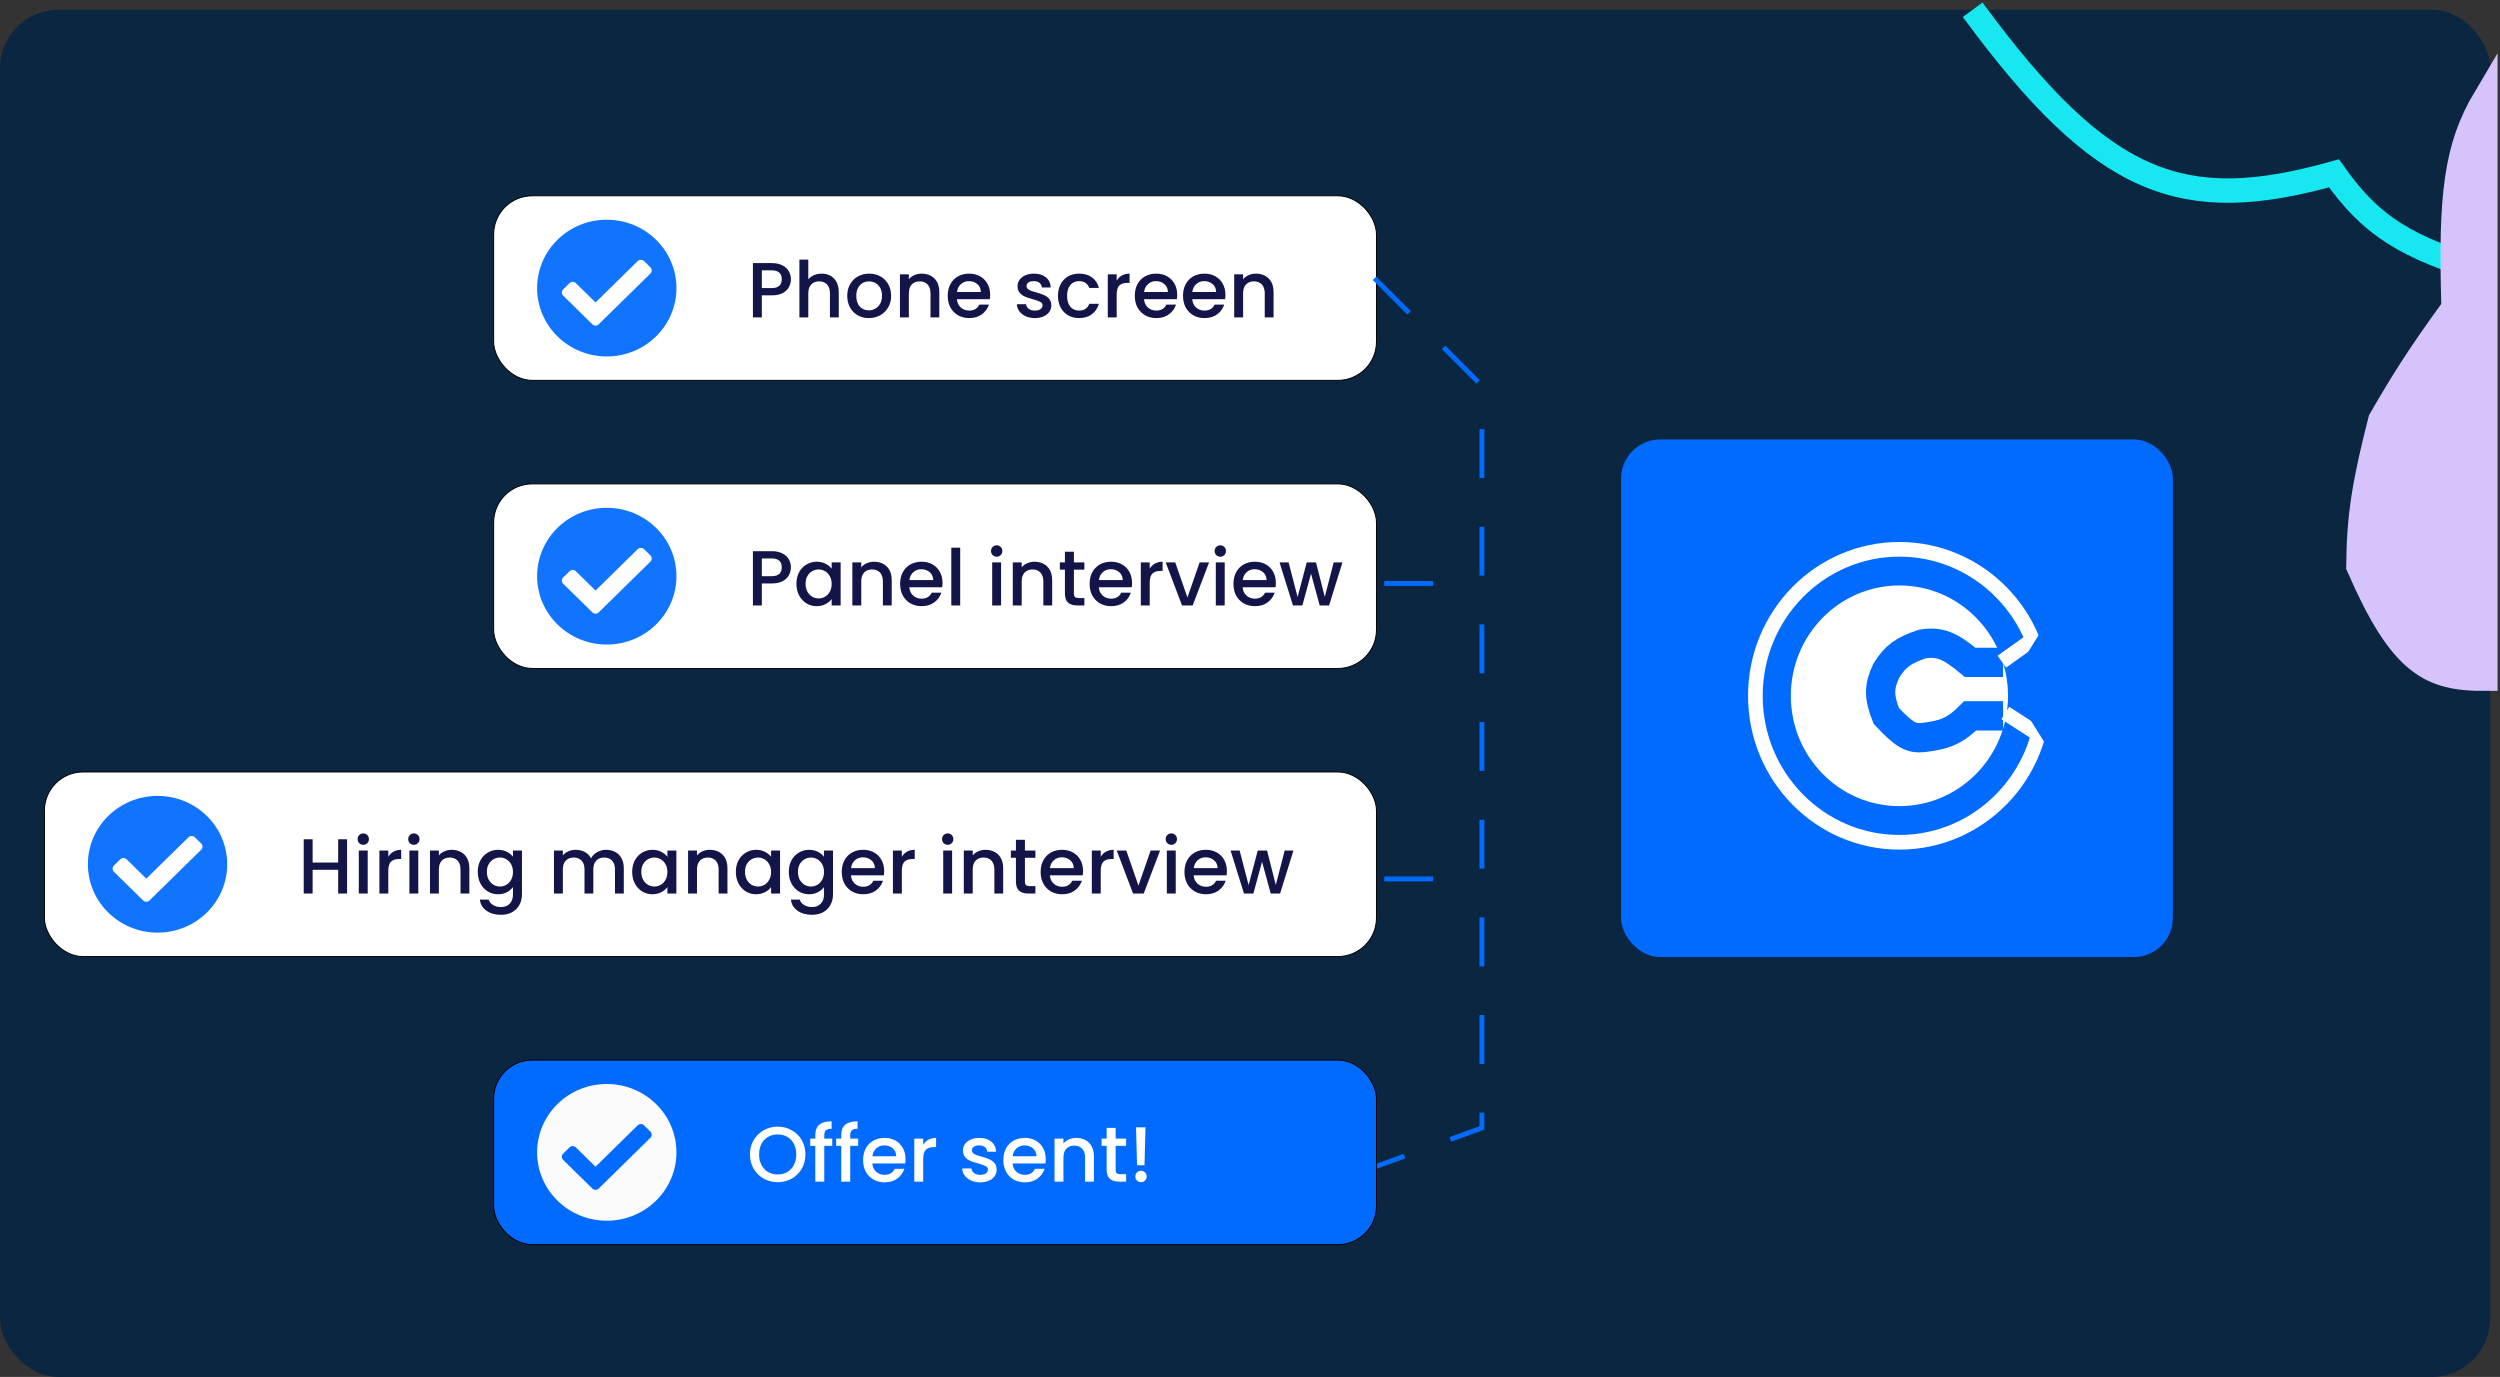 <svg width="512" height="282" viewBox="0 0 512 282" fill="none" xmlns="http://www.w3.org/2000/svg">
<rect x="0" y="0" width="512" height="282" fill="#333333" stroke="none"/>
<rect y="2" width="510" height="280" rx="12" fill="#0A2641"/>
<rect x="101.1" y="40.1" width="180.8" height="37.8" rx="7.9" fill="white" stroke="black" stroke-width="0.2"/>
<path d="M138.534 59C138.534 66.732 132.147 73 124.267 73C116.388 73 110 66.732 110 59C110 51.268 116.388 45 124.267 45C132.147 45 138.534 51.268 138.534 59ZM122.617 66.413L133.202 56.026C133.562 55.673 133.562 55.101 133.202 54.748L131.901 53.471C131.541 53.118 130.958 53.118 130.599 53.471L121.966 61.942L117.936 57.987C117.576 57.635 116.993 57.635 116.634 57.987L115.332 59.264C114.973 59.617 114.973 60.189 115.332 60.542L121.315 66.413C121.675 66.766 122.257 66.766 122.617 66.413Z" fill="#1074FF"/>
<path d="M161.976 57.192C161.976 57.757 161.843 58.291 161.576 58.792C161.309 59.293 160.883 59.704 160.296 60.024C159.709 60.333 158.957 60.488 158.04 60.488H156.024V65H154.2V53.88H158.04C158.893 53.88 159.613 54.029 160.2 54.328C160.797 54.616 161.24 55.011 161.528 55.512C161.827 56.013 161.976 56.573 161.976 57.192ZM158.04 59C158.733 59 159.251 58.845 159.592 58.536C159.933 58.216 160.104 57.768 160.104 57.192C160.104 55.976 159.416 55.368 158.04 55.368H156.024V59H158.04ZM168.276 56.04C168.948 56.04 169.545 56.184 170.068 56.472C170.601 56.76 171.017 57.187 171.316 57.752C171.625 58.317 171.78 59 171.78 59.8V65H169.972V60.072C169.972 59.283 169.774 58.68 169.38 58.264C168.985 57.837 168.446 57.624 167.764 57.624C167.081 57.624 166.537 57.837 166.132 58.264C165.737 58.68 165.54 59.283 165.54 60.072V65H163.716V53.16H165.54V57.208C165.849 56.835 166.238 56.547 166.708 56.344C167.188 56.141 167.71 56.04 168.276 56.04ZM177.93 65.144C177.098 65.144 176.346 64.957 175.674 64.584C175.002 64.2 174.474 63.667 174.09 62.984C173.706 62.291 173.514 61.491 173.514 60.584C173.514 59.688 173.712 58.893 174.106 58.2C174.501 57.507 175.04 56.973 175.722 56.6C176.405 56.227 177.168 56.04 178.01 56.04C178.853 56.04 179.616 56.227 180.298 56.6C180.981 56.973 181.52 57.507 181.914 58.2C182.309 58.893 182.506 59.688 182.506 60.584C182.506 61.48 182.304 62.275 181.898 62.968C181.493 63.661 180.938 64.2 180.234 64.584C179.541 64.957 178.773 65.144 177.93 65.144ZM177.93 63.56C178.4 63.56 178.837 63.448 179.242 63.224C179.658 63 179.994 62.664 180.25 62.216C180.506 61.768 180.634 61.224 180.634 60.584C180.634 59.944 180.512 59.405 180.266 58.968C180.021 58.52 179.696 58.184 179.29 57.96C178.885 57.736 178.448 57.624 177.978 57.624C177.509 57.624 177.072 57.736 176.666 57.96C176.272 58.184 175.957 58.52 175.722 58.968C175.488 59.405 175.37 59.944 175.37 60.584C175.37 61.533 175.61 62.269 176.09 62.792C176.581 63.304 177.194 63.56 177.93 63.56ZM188.757 56.04C189.451 56.04 190.069 56.184 190.613 56.472C191.168 56.76 191.6 57.187 191.909 57.752C192.219 58.317 192.373 59 192.373 59.8V65H190.565V60.072C190.565 59.283 190.368 58.68 189.973 58.264C189.579 57.837 189.04 57.624 188.357 57.624C187.675 57.624 187.131 57.837 186.725 58.264C186.331 58.68 186.133 59.283 186.133 60.072V65H184.309V56.184H186.133V57.192C186.432 56.829 186.811 56.547 187.269 56.344C187.739 56.141 188.235 56.04 188.757 56.04ZM202.78 60.376C202.78 60.707 202.759 61.005 202.716 61.272H195.98C196.033 61.976 196.295 62.541 196.764 62.968C197.233 63.395 197.809 63.608 198.492 63.608C199.473 63.608 200.167 63.197 200.572 62.376H202.54C202.273 63.187 201.788 63.853 201.084 64.376C200.391 64.888 199.527 65.144 198.492 65.144C197.649 65.144 196.892 64.957 196.22 64.584C195.559 64.2 195.036 63.667 194.652 62.984C194.279 62.291 194.092 61.491 194.092 60.584C194.092 59.677 194.273 58.883 194.636 58.2C195.009 57.507 195.527 56.973 196.188 56.6C196.86 56.227 197.628 56.04 198.492 56.04C199.324 56.04 200.065 56.221 200.716 56.584C201.367 56.947 201.873 57.459 202.236 58.12C202.599 58.771 202.78 59.523 202.78 60.376ZM200.876 59.8C200.865 59.128 200.625 58.589 200.156 58.184C199.687 57.779 199.105 57.576 198.412 57.576C197.783 57.576 197.244 57.779 196.796 58.184C196.348 58.579 196.081 59.117 195.996 59.8H200.876ZM211.931 65.144C211.238 65.144 210.614 65.021 210.059 64.776C209.515 64.52 209.083 64.179 208.763 63.752C208.443 63.315 208.273 62.829 208.251 62.296H210.139C210.171 62.669 210.347 62.984 210.667 63.24C210.998 63.485 211.409 63.608 211.899 63.608C212.411 63.608 212.806 63.512 213.083 63.32C213.371 63.117 213.515 62.861 213.515 62.552C213.515 62.221 213.355 61.976 213.035 61.816C212.726 61.656 212.23 61.48 211.547 61.288C210.886 61.107 210.347 60.931 209.931 60.76C209.515 60.589 209.153 60.328 208.843 59.976C208.545 59.624 208.395 59.16 208.395 58.584C208.395 58.115 208.534 57.688 208.811 57.304C209.089 56.909 209.483 56.6 209.995 56.376C210.518 56.152 211.115 56.04 211.787 56.04C212.79 56.04 213.595 56.296 214.203 56.808C214.822 57.309 215.153 57.997 215.195 58.872H213.371C213.339 58.477 213.179 58.163 212.891 57.928C212.603 57.693 212.214 57.576 211.723 57.576C211.243 57.576 210.875 57.667 210.619 57.848C210.363 58.029 210.235 58.269 210.235 58.568C210.235 58.803 210.321 59 210.491 59.16C210.662 59.32 210.87 59.448 211.115 59.544C211.361 59.629 211.723 59.741 212.203 59.88C212.843 60.051 213.366 60.227 213.771 60.408C214.187 60.579 214.545 60.835 214.843 61.176C215.142 61.517 215.297 61.971 215.307 62.536C215.307 63.037 215.169 63.485 214.891 63.88C214.614 64.275 214.219 64.584 213.707 64.808C213.206 65.032 212.614 65.144 211.931 65.144ZM216.67 60.584C216.67 59.677 216.851 58.883 217.214 58.2C217.587 57.507 218.099 56.973 218.75 56.6C219.401 56.227 220.147 56.04 220.99 56.04C222.057 56.04 222.937 56.296 223.63 56.808C224.334 57.309 224.809 58.029 225.054 58.968H223.086C222.926 58.531 222.67 58.189 222.318 57.944C221.966 57.699 221.523 57.576 220.99 57.576C220.243 57.576 219.646 57.843 219.198 58.376C218.761 58.899 218.542 59.635 218.542 60.584C218.542 61.533 218.761 62.275 219.198 62.808C219.646 63.341 220.243 63.608 220.99 63.608C222.046 63.608 222.745 63.144 223.086 62.216H225.054C224.798 63.112 224.318 63.827 223.614 64.36C222.91 64.883 222.035 65.144 220.99 65.144C220.147 65.144 219.401 64.957 218.75 64.584C218.099 64.2 217.587 63.667 217.214 62.984C216.851 62.291 216.67 61.491 216.67 60.584ZM228.696 57.464C228.963 57.016 229.315 56.669 229.752 56.424C230.2 56.168 230.728 56.04 231.336 56.04V57.928H230.872C230.157 57.928 229.613 58.109 229.24 58.472C228.877 58.835 228.696 59.464 228.696 60.36V65H226.872V56.184H228.696V57.464ZM241.093 60.376C241.093 60.707 241.071 61.005 241.029 61.272H234.293C234.346 61.976 234.607 62.541 235.077 62.968C235.546 63.395 236.122 63.608 236.805 63.608C237.786 63.608 238.479 63.197 238.885 62.376H240.852C240.586 63.187 240.101 63.853 239.397 64.376C238.703 64.888 237.839 65.144 236.805 65.144C235.962 65.144 235.205 64.957 234.533 64.584C233.871 64.2 233.349 63.667 232.965 62.984C232.591 62.291 232.405 61.491 232.405 60.584C232.405 59.677 232.586 58.883 232.949 58.2C233.322 57.507 233.839 56.973 234.501 56.6C235.173 56.227 235.941 56.04 236.805 56.04C237.637 56.04 238.378 56.221 239.029 56.584C239.679 56.947 240.186 57.459 240.549 58.12C240.911 58.771 241.093 59.523 241.093 60.376ZM239.189 59.8C239.178 59.128 238.938 58.589 238.469 58.184C237.999 57.779 237.418 57.576 236.725 57.576C236.095 57.576 235.557 57.779 235.109 58.184C234.661 58.579 234.394 59.117 234.309 59.8H239.189ZM250.968 60.376C250.968 60.707 250.946 61.005 250.904 61.272H244.168C244.221 61.976 244.482 62.541 244.952 62.968C245.421 63.395 245.997 63.608 246.68 63.608C247.661 63.608 248.354 63.197 248.76 62.376H250.727C250.461 63.187 249.976 63.853 249.272 64.376C248.578 64.888 247.714 65.144 246.68 65.144C245.837 65.144 245.08 64.957 244.408 64.584C243.746 64.2 243.224 63.667 242.84 62.984C242.466 62.291 242.28 61.491 242.28 60.584C242.28 59.677 242.461 58.883 242.824 58.2C243.197 57.507 243.714 56.973 244.376 56.6C245.048 56.227 245.816 56.04 246.68 56.04C247.512 56.04 248.253 56.221 248.904 56.584C249.554 56.947 250.061 57.459 250.424 58.12C250.786 58.771 250.968 59.523 250.968 60.376ZM249.064 59.8C249.053 59.128 248.813 58.589 248.344 58.184C247.874 57.779 247.293 57.576 246.6 57.576C245.97 57.576 245.432 57.779 244.984 58.184C244.536 58.579 244.269 59.117 244.184 59.8H249.064ZM257.211 56.04C257.904 56.04 258.523 56.184 259.067 56.472C259.621 56.76 260.053 57.187 260.363 57.752C260.672 58.317 260.827 59 260.827 59.8V65H259.019V60.072C259.019 59.283 258.821 58.68 258.427 58.264C258.032 57.837 257.493 57.624 256.811 57.624C256.128 57.624 255.584 57.837 255.179 58.264C254.784 58.68 254.587 59.283 254.587 60.072V65H252.763V56.184H254.587V57.192C254.885 56.829 255.264 56.547 255.723 56.344C256.192 56.141 256.688 56.04 257.211 56.04Z" fill="#131548"/>
<path d="M281.5 57L303.5 79V231L281.5 239" stroke="#016BFF" stroke-dasharray="10 10"/>
<rect x="101.1" y="217.1" width="180.8" height="37.8" rx="7.9" fill="#016BFF" stroke="black" stroke-width="0.2"/>
<path d="M138.534 236C138.534 243.732 132.147 250 124.267 250C116.388 250 110 243.732 110 236C110 228.268 116.388 222 124.267 222C132.147 222 138.534 228.268 138.534 236ZM122.617 243.413L133.202 233.026C133.562 232.673 133.562 232.101 133.202 231.748L131.901 230.471C131.541 230.118 130.958 230.118 130.599 230.471L121.966 238.942L117.936 234.987C117.576 234.634 116.993 234.634 116.634 234.987L115.332 236.265C114.973 236.617 114.973 237.189 115.332 237.542L121.315 243.413C121.675 243.766 122.257 243.766 122.617 243.413Z" fill="#FBFBFB"/>
<path d="M159.272 242.112C158.237 242.112 157.283 241.872 156.408 241.392C155.544 240.901 154.856 240.224 154.344 239.36C153.843 238.485 153.592 237.504 153.592 236.416C153.592 235.328 153.843 234.352 154.344 233.488C154.856 232.624 155.544 231.952 156.408 231.472C157.283 230.981 158.237 230.736 159.272 230.736C160.317 230.736 161.272 230.981 162.136 231.472C163.011 231.952 163.699 232.624 164.2 233.488C164.701 234.352 164.952 235.328 164.952 236.416C164.952 237.504 164.701 238.485 164.2 239.36C163.699 240.224 163.011 240.901 162.136 241.392C161.272 241.872 160.317 242.112 159.272 242.112ZM159.272 240.528C160.008 240.528 160.664 240.363 161.24 240.032C161.816 239.691 162.264 239.211 162.584 238.592C162.915 237.963 163.08 237.237 163.08 236.416C163.08 235.595 162.915 234.875 162.584 234.256C162.264 233.637 161.816 233.163 161.24 232.832C160.664 232.501 160.008 232.336 159.272 232.336C158.536 232.336 157.88 232.501 157.304 232.832C156.728 233.163 156.275 233.637 155.944 234.256C155.624 234.875 155.464 235.595 155.464 236.416C155.464 237.237 155.624 237.963 155.944 238.592C156.275 239.211 156.728 239.691 157.304 240.032C157.88 240.363 158.536 240.528 159.272 240.528ZM170.443 234.672H168.811V242H166.971V234.672H165.931V233.184H166.971V232.56C166.971 231.547 167.238 230.811 167.771 230.352C168.315 229.883 169.163 229.648 170.315 229.648V231.168C169.76 231.168 169.371 231.275 169.147 231.488C168.923 231.691 168.811 232.048 168.811 232.56V233.184H170.443V234.672ZM175.755 234.672H174.123V242H172.283V234.672H171.243V233.184H172.283V232.56C172.283 231.547 172.55 230.811 173.083 230.352C173.627 229.883 174.475 229.648 175.627 229.648V231.168C175.073 231.168 174.683 231.275 174.459 231.488C174.235 231.691 174.123 232.048 174.123 232.56V233.184H175.755V234.672ZM185.452 237.376C185.452 237.707 185.431 238.005 185.388 238.272H178.652C178.705 238.976 178.967 239.541 179.436 239.968C179.905 240.395 180.481 240.608 181.164 240.608C182.145 240.608 182.839 240.197 183.244 239.376H185.212C184.945 240.187 184.46 240.853 183.756 241.376C183.063 241.888 182.199 242.144 181.164 242.144C180.321 242.144 179.564 241.957 178.892 241.584C178.231 241.2 177.708 240.667 177.324 239.984C176.951 239.291 176.764 238.491 176.764 237.584C176.764 236.677 176.945 235.883 177.308 235.2C177.681 234.507 178.199 233.973 178.86 233.6C179.532 233.227 180.3 233.04 181.164 233.04C181.996 233.04 182.737 233.221 183.388 233.584C184.039 233.947 184.545 234.459 184.908 235.12C185.271 235.771 185.452 236.523 185.452 237.376ZM183.548 236.8C183.537 236.128 183.297 235.589 182.828 235.184C182.359 234.779 181.777 234.576 181.084 234.576C180.455 234.576 179.916 234.779 179.468 235.184C179.02 235.579 178.753 236.117 178.668 236.8H183.548ZM189.071 234.464C189.338 234.016 189.69 233.669 190.127 233.424C190.575 233.168 191.103 233.04 191.711 233.04V234.928H191.247C190.532 234.928 189.988 235.109 189.615 235.472C189.252 235.835 189.071 236.464 189.071 237.36V242H187.247V233.184H189.071V234.464ZM200.744 242.144C200.05 242.144 199.426 242.021 198.872 241.776C198.328 241.52 197.896 241.179 197.576 240.752C197.256 240.315 197.085 239.829 197.064 239.296H198.952C198.984 239.669 199.16 239.984 199.48 240.24C199.81 240.485 200.221 240.608 200.712 240.608C201.224 240.608 201.618 240.512 201.896 240.32C202.184 240.117 202.328 239.861 202.328 239.552C202.328 239.221 202.168 238.976 201.848 238.816C201.538 238.656 201.042 238.48 200.36 238.288C199.698 238.107 199.16 237.931 198.744 237.76C198.328 237.589 197.965 237.328 197.656 236.976C197.357 236.624 197.208 236.16 197.208 235.584C197.208 235.115 197.346 234.688 197.624 234.304C197.901 233.909 198.296 233.6 198.808 233.376C199.33 233.152 199.928 233.04 200.6 233.04C201.602 233.04 202.408 233.296 203.016 233.808C203.634 234.309 203.965 234.997 204.008 235.872H202.184C202.152 235.477 201.992 235.163 201.704 234.928C201.416 234.693 201.026 234.576 200.536 234.576C200.056 234.576 199.688 234.667 199.432 234.848C199.176 235.029 199.048 235.269 199.048 235.568C199.048 235.803 199.133 236 199.304 236.16C199.474 236.32 199.682 236.448 199.928 236.544C200.173 236.629 200.536 236.741 201.016 236.88C201.656 237.051 202.178 237.227 202.584 237.408C203 237.579 203.357 237.835 203.656 238.176C203.954 238.517 204.109 238.971 204.12 239.536C204.12 240.037 203.981 240.485 203.704 240.88C203.426 241.275 203.032 241.584 202.52 241.808C202.018 242.032 201.426 242.144 200.744 242.144ZM214.171 237.376C214.171 237.707 214.149 238.005 214.107 238.272H207.371C207.424 238.976 207.685 239.541 208.155 239.968C208.624 240.395 209.2 240.608 209.883 240.608C210.864 240.608 211.557 240.197 211.963 239.376H213.931C213.664 240.187 213.179 240.853 212.475 241.376C211.781 241.888 210.917 242.144 209.883 242.144C209.04 242.144 208.283 241.957 207.611 241.584C206.949 241.2 206.427 240.667 206.043 239.984C205.669 239.291 205.483 238.491 205.483 237.584C205.483 236.677 205.664 235.883 206.027 235.2C206.4 234.507 206.917 233.973 207.579 233.6C208.251 233.227 209.019 233.04 209.883 233.04C210.715 233.04 211.456 233.221 212.107 233.584C212.757 233.947 213.264 234.459 213.627 235.12C213.989 235.771 214.171 236.523 214.171 237.376ZM212.267 236.8C212.256 236.128 212.016 235.589 211.547 235.184C211.077 234.779 210.496 234.576 209.803 234.576C209.173 234.576 208.635 234.779 208.187 235.184C207.739 235.579 207.472 236.117 207.387 236.8H212.267ZM220.414 233.04C221.107 233.04 221.726 233.184 222.27 233.472C222.824 233.76 223.256 234.187 223.566 234.752C223.875 235.317 224.03 236 224.03 236.8V242H222.222V237.072C222.222 236.283 222.024 235.68 221.63 235.264C221.235 234.837 220.696 234.624 220.014 234.624C219.331 234.624 218.787 234.837 218.382 235.264C217.987 235.68 217.79 236.283 217.79 237.072V242H215.966V233.184H217.79V234.192C218.088 233.829 218.467 233.547 218.926 233.344C219.395 233.141 219.891 233.04 220.414 233.04ZM228.484 234.672V239.552C228.484 239.883 228.559 240.123 228.708 240.272C228.868 240.411 229.135 240.48 229.508 240.48H230.628V242H229.188C228.367 242 227.738 241.808 227.3 241.424C226.863 241.04 226.644 240.416 226.644 239.552V234.672H225.604V233.184H226.644V230.992H228.484V233.184H230.628V234.672H228.484ZM234.597 230.88L234.389 238.64H232.869L232.661 230.88H234.597ZM233.685 242.112C233.355 242.112 233.077 242 232.853 241.776C232.629 241.552 232.517 241.275 232.517 240.944C232.517 240.613 232.629 240.336 232.853 240.112C233.077 239.888 233.355 239.776 233.685 239.776C234.005 239.776 234.277 239.888 234.501 240.112C234.725 240.336 234.837 240.613 234.837 240.944C234.837 241.275 234.725 241.552 234.501 241.776C234.277 242 234.005 242.112 233.685 242.112Z" fill="white"/>
<rect x="101.1" y="99.1" width="180.8" height="37.8" rx="7.9" fill="white" stroke="black" stroke-width="0.2"/>
<path d="M138.534 118C138.534 125.732 132.147 132 124.267 132C116.388 132 110 125.732 110 118C110 110.268 116.388 104 124.267 104C132.147 104 138.534 110.268 138.534 118ZM122.617 125.413L133.202 115.026C133.562 114.673 133.562 114.101 133.202 113.748L131.901 112.471C131.541 112.118 130.958 112.118 130.599 112.471L121.966 120.942L117.936 116.987C117.576 116.634 116.993 116.634 116.634 116.987L115.332 118.265C114.973 118.617 114.973 119.189 115.332 119.542L121.315 125.413C121.675 125.766 122.257 125.766 122.617 125.413Z" fill="#1074FF"/>
<path d="M161.976 116.192C161.976 116.757 161.843 117.291 161.576 117.792C161.309 118.293 160.883 118.704 160.296 119.024C159.709 119.333 158.957 119.488 158.04 119.488H156.024V124H154.2V112.88H158.04C158.893 112.88 159.613 113.029 160.2 113.328C160.797 113.616 161.24 114.011 161.528 114.512C161.827 115.013 161.976 115.573 161.976 116.192ZM158.04 118C158.733 118 159.251 117.845 159.592 117.536C159.933 117.216 160.104 116.768 160.104 116.192C160.104 114.976 159.416 114.368 158.04 114.368H156.024V118H158.04ZM163.108 119.552C163.108 118.667 163.289 117.883 163.652 117.2C164.025 116.517 164.526 115.989 165.156 115.616C165.796 115.232 166.5 115.04 167.268 115.04C167.961 115.04 168.564 115.179 169.076 115.456C169.598 115.723 170.014 116.059 170.324 116.464V115.184H172.164V124H170.324V122.688C170.014 123.104 169.593 123.451 169.06 123.728C168.526 124.005 167.918 124.144 167.236 124.144C166.478 124.144 165.785 123.952 165.156 123.568C164.526 123.173 164.025 122.629 163.652 121.936C163.289 121.232 163.108 120.437 163.108 119.552ZM170.324 119.584C170.324 118.976 170.196 118.448 169.94 118C169.694 117.552 169.369 117.211 168.964 116.976C168.558 116.741 168.121 116.624 167.652 116.624C167.182 116.624 166.745 116.741 166.34 116.976C165.934 117.2 165.604 117.536 165.348 117.984C165.102 118.421 164.98 118.944 164.98 119.552C164.98 120.16 165.102 120.693 165.348 121.152C165.604 121.611 165.934 121.963 166.34 122.208C166.756 122.443 167.193 122.56 167.652 122.56C168.121 122.56 168.558 122.443 168.964 122.208C169.369 121.973 169.694 121.632 169.94 121.184C170.196 120.725 170.324 120.192 170.324 119.584ZM179.007 115.04C179.701 115.04 180.319 115.184 180.863 115.472C181.418 115.76 181.85 116.187 182.159 116.752C182.469 117.317 182.623 118 182.623 118.8V124H180.815V119.072C180.815 118.283 180.618 117.68 180.223 117.264C179.829 116.837 179.29 116.624 178.607 116.624C177.925 116.624 177.381 116.837 176.975 117.264C176.581 117.68 176.383 118.283 176.383 119.072V124H174.559V115.184H176.383V116.192C176.682 115.829 177.061 115.547 177.519 115.344C177.989 115.141 178.485 115.04 179.007 115.04ZM193.03 119.376C193.03 119.707 193.009 120.005 192.966 120.272H186.23C186.283 120.976 186.545 121.541 187.014 121.968C187.483 122.395 188.059 122.608 188.742 122.608C189.723 122.608 190.417 122.197 190.822 121.376H192.79C192.523 122.187 192.038 122.853 191.334 123.376C190.641 123.888 189.777 124.144 188.742 124.144C187.899 124.144 187.142 123.957 186.47 123.584C185.809 123.2 185.286 122.667 184.902 121.984C184.529 121.291 184.342 120.491 184.342 119.584C184.342 118.677 184.523 117.883 184.886 117.2C185.259 116.507 185.777 115.973 186.438 115.6C187.11 115.227 187.878 115.04 188.742 115.04C189.574 115.04 190.315 115.221 190.966 115.584C191.617 115.947 192.123 116.459 192.486 117.12C192.849 117.771 193.03 118.523 193.03 119.376ZM191.126 118.8C191.115 118.128 190.875 117.589 190.406 117.184C189.937 116.779 189.355 116.576 188.662 116.576C188.033 116.576 187.494 116.779 187.046 117.184C186.598 117.579 186.331 118.117 186.246 118.8H191.126ZM196.649 112.16V124H194.825V112.16H196.649ZM204.128 114.016C203.797 114.016 203.52 113.904 203.296 113.68C203.072 113.456 202.96 113.179 202.96 112.848C202.96 112.517 203.072 112.24 203.296 112.016C203.52 111.792 203.797 111.68 204.128 111.68C204.448 111.68 204.72 111.792 204.944 112.016C205.168 112.24 205.28 112.517 205.28 112.848C205.28 113.179 205.168 113.456 204.944 113.68C204.72 113.904 204.448 114.016 204.128 114.016ZM205.024 115.184V124H203.2V115.184H205.024ZM211.867 115.04C212.56 115.04 213.179 115.184 213.723 115.472C214.277 115.76 214.709 116.187 215.019 116.752C215.328 117.317 215.483 118 215.483 118.8V124H213.675V119.072C213.675 118.283 213.477 117.68 213.083 117.264C212.688 116.837 212.149 116.624 211.467 116.624C210.784 116.624 210.24 116.837 209.835 117.264C209.44 117.68 209.243 118.283 209.243 119.072V124H207.419V115.184H209.243V116.192C209.541 115.829 209.92 115.547 210.379 115.344C210.848 115.141 211.344 115.04 211.867 115.04ZM219.937 116.672V121.552C219.937 121.883 220.012 122.123 220.161 122.272C220.321 122.411 220.588 122.48 220.961 122.48H222.081V124H220.641C219.82 124 219.191 123.808 218.753 123.424C218.316 123.04 218.097 122.416 218.097 121.552V116.672H217.057V115.184H218.097V112.992H219.937V115.184H222.081V116.672H219.937ZM231.843 119.376C231.843 119.707 231.821 120.005 231.779 120.272H225.043C225.096 120.976 225.357 121.541 225.827 121.968C226.296 122.395 226.872 122.608 227.555 122.608C228.536 122.608 229.229 122.197 229.635 121.376H231.602C231.336 122.187 230.851 122.853 230.147 123.376C229.453 123.888 228.589 124.144 227.555 124.144C226.712 124.144 225.955 123.957 225.283 123.584C224.621 123.2 224.099 122.667 223.715 121.984C223.341 121.291 223.155 120.491 223.155 119.584C223.155 118.677 223.336 117.883 223.699 117.2C224.072 116.507 224.589 115.973 225.251 115.6C225.923 115.227 226.691 115.04 227.555 115.04C228.387 115.04 229.128 115.221 229.779 115.584C230.429 115.947 230.936 116.459 231.299 117.12C231.661 117.771 231.843 118.523 231.843 119.376ZM229.939 118.8C229.928 118.128 229.688 117.589 229.219 117.184C228.749 116.779 228.168 116.576 227.475 116.576C226.845 116.576 226.307 116.779 225.859 117.184C225.411 117.579 225.144 118.117 225.059 118.8H229.939ZM235.462 116.464C235.728 116.016 236.08 115.669 236.518 115.424C236.966 115.168 237.494 115.04 238.102 115.04V116.928H237.638C236.923 116.928 236.379 117.109 236.006 117.472C235.643 117.835 235.462 118.464 235.462 119.36V124H233.638V115.184H235.462V116.464ZM243.186 122.368L245.682 115.184H247.618L244.258 124H242.082L238.738 115.184H240.69L243.186 122.368ZM249.925 114.016C249.594 114.016 249.317 113.904 249.093 113.68C248.869 113.456 248.757 113.179 248.757 112.848C248.757 112.517 248.869 112.24 249.093 112.016C249.317 111.792 249.594 111.68 249.925 111.68C250.245 111.68 250.517 111.792 250.741 112.016C250.965 112.24 251.077 112.517 251.077 112.848C251.077 113.179 250.965 113.456 250.741 113.68C250.517 113.904 250.245 114.016 249.925 114.016ZM250.821 115.184V124H248.997V115.184H250.821ZM261.296 119.376C261.296 119.707 261.274 120.005 261.232 120.272H254.496C254.549 120.976 254.81 121.541 255.28 121.968C255.749 122.395 256.325 122.608 257.008 122.608C257.989 122.608 258.682 122.197 259.088 121.376H261.056C260.789 122.187 260.304 122.853 259.6 123.376C258.906 123.888 258.042 124.144 257.008 124.144C256.165 124.144 255.408 123.957 254.736 123.584C254.074 123.2 253.552 122.667 253.168 121.984C252.794 121.291 252.608 120.491 252.608 119.584C252.608 118.677 252.789 117.883 253.152 117.2C253.525 116.507 254.042 115.973 254.704 115.6C255.376 115.227 256.144 115.04 257.008 115.04C257.84 115.04 258.581 115.221 259.232 115.584C259.882 115.947 260.389 116.459 260.752 117.12C261.114 117.771 261.296 118.523 261.296 119.376ZM259.392 118.8C259.381 118.128 259.141 117.589 258.672 117.184C258.202 116.779 257.621 116.576 256.928 116.576C256.298 116.576 255.76 116.779 255.312 117.184C254.864 117.579 254.597 118.117 254.512 118.8H259.392ZM274.931 115.184L272.195 124H270.275L268.499 117.488L266.723 124H264.803L262.051 115.184H263.907L265.747 122.272L267.619 115.184H269.523L271.315 122.24L273.139 115.184H274.931Z" fill="#131548"/>
<rect x="9.1" y="158.1" width="272.8" height="37.8" rx="7.9" fill="white" stroke="black" stroke-width="0.2"/>
<path d="M46.534 177C46.534 184.732 40.147 191 32.267 191C24.388 191 18 184.732 18 177C18 169.268 24.388 163 32.267 163C40.147 163 46.534 169.268 46.534 177ZM30.617 184.413L41.202 174.026C41.562 173.673 41.562 173.101 41.202 172.748L39.901 171.471C39.541 171.118 38.958 171.118 38.599 171.471L29.966 179.942L25.936 175.987C25.576 175.634 24.993 175.634 24.634 175.987L23.332 177.265C22.973 177.617 22.973 178.189 23.332 178.542L29.315 184.413C29.675 184.766 30.257 184.766 30.617 184.413Z" fill="#1074FF"/>
<path d="M71.08 171.88V183H69.256V178.136H64.024V183H62.2V171.88H64.024V176.648H69.256V171.88H71.08ZM74.409 173.016C74.079 173.016 73.801 172.904 73.577 172.68C73.353 172.456 73.241 172.179 73.241 171.848C73.241 171.517 73.353 171.24 73.577 171.016C73.801 170.792 74.079 170.68 74.409 170.68C74.729 170.68 75.001 170.792 75.225 171.016C75.449 171.24 75.561 171.517 75.561 171.848C75.561 172.179 75.449 172.456 75.225 172.68C75.001 172.904 74.729 173.016 74.409 173.016ZM75.305 174.184V183H73.481V174.184H75.305ZM79.524 175.464C79.791 175.016 80.143 174.669 80.58 174.424C81.028 174.168 81.556 174.04 82.164 174.04V175.928H81.7C80.985 175.928 80.441 176.109 80.068 176.472C79.705 176.835 79.524 177.464 79.524 178.36V183H77.7V174.184H79.524V175.464ZM84.769 173.016C84.438 173.016 84.161 172.904 83.937 172.68C83.713 172.456 83.601 172.179 83.601 171.848C83.601 171.517 83.713 171.24 83.937 171.016C84.161 170.792 84.438 170.68 84.769 170.68C85.089 170.68 85.361 170.792 85.585 171.016C85.809 171.24 85.921 171.517 85.921 171.848C85.921 172.179 85.809 172.456 85.585 172.68C85.361 172.904 85.089 173.016 84.769 173.016ZM85.665 174.184V183H83.841V174.184H85.665ZM92.507 174.04C93.201 174.04 93.819 174.184 94.363 174.472C94.918 174.76 95.35 175.187 95.659 175.752C95.969 176.317 96.123 177 96.123 177.8V183H94.315V178.072C94.315 177.283 94.118 176.68 93.723 176.264C93.329 175.837 92.79 175.624 92.107 175.624C91.425 175.624 90.881 175.837 90.475 176.264C90.081 176.68 89.883 177.283 89.883 178.072V183H88.059V174.184H89.883V175.192C90.182 174.829 90.561 174.547 91.019 174.344C91.489 174.141 91.985 174.04 92.507 174.04ZM102.002 174.04C102.685 174.04 103.287 174.179 103.81 174.456C104.343 174.723 104.759 175.059 105.058 175.464V174.184H106.898V183.144C106.898 183.955 106.727 184.675 106.386 185.304C106.045 185.944 105.549 186.445 104.898 186.808C104.258 187.171 103.49 187.352 102.594 187.352C101.399 187.352 100.407 187.069 99.618 186.504C98.829 185.949 98.381 185.192 98.274 184.232H100.082C100.221 184.691 100.514 185.059 100.962 185.336C101.421 185.624 101.965 185.768 102.594 185.768C103.33 185.768 103.922 185.544 104.37 185.096C104.829 184.648 105.058 183.997 105.058 183.144V181.672C104.749 182.088 104.327 182.44 103.794 182.728C103.271 183.005 102.674 183.144 102.002 183.144C101.234 183.144 100.53 182.952 99.89 182.568C99.261 182.173 98.759 181.629 98.386 180.936C98.023 180.232 97.842 179.437 97.842 178.552C97.842 177.667 98.023 176.883 98.386 176.2C98.759 175.517 99.261 174.989 99.89 174.616C100.53 174.232 101.234 174.04 102.002 174.04ZM105.058 178.584C105.058 177.976 104.93 177.448 104.674 177C104.429 176.552 104.103 176.211 103.698 175.976C103.293 175.741 102.855 175.624 102.386 175.624C101.917 175.624 101.479 175.741 101.074 175.976C100.669 176.2 100.338 176.536 100.082 176.984C99.837 177.421 99.714 177.944 99.714 178.552C99.714 179.16 99.837 179.693 100.082 180.152C100.338 180.611 100.669 180.963 101.074 181.208C101.49 181.443 101.927 181.56 102.386 181.56C102.855 181.56 103.293 181.443 103.698 181.208C104.103 180.973 104.429 180.632 104.674 180.184C104.93 179.725 105.058 179.192 105.058 178.584ZM124.122 174.04C124.815 174.04 125.434 174.184 125.978 174.472C126.533 174.76 126.965 175.187 127.274 175.752C127.594 176.317 127.754 177 127.754 177.8V183H125.946V178.072C125.946 177.283 125.749 176.68 125.354 176.264C124.959 175.837 124.421 175.624 123.738 175.624C123.055 175.624 122.511 175.837 122.106 176.264C121.711 176.68 121.514 177.283 121.514 178.072V183H119.706V178.072C119.706 177.283 119.509 176.68 119.114 176.264C118.719 175.837 118.181 175.624 117.498 175.624C116.815 175.624 116.271 175.837 115.866 176.264C115.471 176.68 115.274 177.283 115.274 178.072V183H113.45V174.184H115.274V175.192C115.573 174.829 115.951 174.547 116.41 174.344C116.869 174.141 117.359 174.04 117.882 174.04C118.586 174.04 119.215 174.189 119.77 174.488C120.325 174.787 120.751 175.219 121.05 175.784C121.317 175.251 121.733 174.829 122.298 174.52C122.863 174.2 123.471 174.04 124.122 174.04ZM129.467 178.552C129.467 177.667 129.648 176.883 130.011 176.2C130.384 175.517 130.886 174.989 131.515 174.616C132.155 174.232 132.859 174.04 133.627 174.04C134.32 174.04 134.923 174.179 135.435 174.456C135.958 174.723 136.374 175.059 136.683 175.464V174.184H138.523V183H136.683V181.688C136.374 182.104 135.952 182.451 135.419 182.728C134.886 183.005 134.278 183.144 133.595 183.144C132.838 183.144 132.144 182.952 131.515 182.568C130.886 182.173 130.384 181.629 130.011 180.936C129.648 180.232 129.467 179.437 129.467 178.552ZM136.683 178.584C136.683 177.976 136.555 177.448 136.299 177C136.054 176.552 135.728 176.211 135.323 175.976C134.918 175.741 134.48 175.624 134.011 175.624C133.542 175.624 133.104 175.741 132.699 175.976C132.294 176.2 131.963 176.536 131.707 176.984C131.462 177.421 131.339 177.944 131.339 178.552C131.339 179.16 131.462 179.693 131.707 180.152C131.963 180.611 132.294 180.963 132.699 181.208C133.115 181.443 133.552 181.56 134.011 181.56C134.48 181.56 134.918 181.443 135.323 181.208C135.728 180.973 136.054 180.632 136.299 180.184C136.555 179.725 136.683 179.192 136.683 178.584ZM145.367 174.04C146.06 174.04 146.679 174.184 147.223 174.472C147.777 174.76 148.209 175.187 148.519 175.752C148.828 176.317 148.983 177 148.983 177.8V183H147.175V178.072C147.175 177.283 146.977 176.68 146.583 176.264C146.188 175.837 145.649 175.624 144.967 175.624C144.284 175.624 143.74 175.837 143.335 176.264C142.94 176.68 142.743 177.283 142.743 178.072V183H140.919V174.184H142.743V175.192C143.041 174.829 143.42 174.547 143.879 174.344C144.348 174.141 144.844 174.04 145.367 174.04ZM150.701 178.552C150.701 177.667 150.883 176.883 151.245 176.2C151.619 175.517 152.12 174.989 152.749 174.616C153.389 174.232 154.093 174.04 154.861 174.04C155.555 174.04 156.157 174.179 156.669 174.456C157.192 174.723 157.608 175.059 157.917 175.464V174.184H159.757V183H157.917V181.688C157.608 182.104 157.187 182.451 156.653 182.728C156.12 183.005 155.512 183.144 154.829 183.144C154.072 183.144 153.379 182.952 152.749 182.568C152.12 182.173 151.619 181.629 151.245 180.936C150.883 180.232 150.701 179.437 150.701 178.552ZM157.917 178.584C157.917 177.976 157.789 177.448 157.533 177C157.288 176.552 156.963 176.211 156.557 175.976C156.152 175.741 155.715 175.624 155.245 175.624C154.776 175.624 154.339 175.741 153.933 175.976C153.528 176.2 153.197 176.536 152.941 176.984C152.696 177.421 152.573 177.944 152.573 178.552C152.573 179.16 152.696 179.693 152.941 180.152C153.197 180.611 153.528 180.963 153.933 181.208C154.349 181.443 154.787 181.56 155.245 181.56C155.715 181.56 156.152 181.443 156.557 181.208C156.963 180.973 157.288 180.632 157.533 180.184C157.789 179.725 157.917 179.192 157.917 178.584ZM165.705 174.04C166.388 174.04 166.99 174.179 167.513 174.456C168.046 174.723 168.462 175.059 168.761 175.464V174.184H170.601V183.144C170.601 183.955 170.43 184.675 170.089 185.304C169.748 185.944 169.252 186.445 168.601 186.808C167.961 187.171 167.193 187.352 166.297 187.352C165.102 187.352 164.11 187.069 163.321 186.504C162.532 185.949 162.084 185.192 161.977 184.232H163.785C163.924 184.691 164.217 185.059 164.665 185.336C165.124 185.624 165.668 185.768 166.297 185.768C167.033 185.768 167.625 185.544 168.073 185.096C168.532 184.648 168.761 183.997 168.761 183.144V181.672C168.452 182.088 168.03 182.44 167.497 182.728C166.974 183.005 166.377 183.144 165.705 183.144C164.937 183.144 164.233 182.952 163.593 182.568C162.964 182.173 162.462 181.629 162.089 180.936C161.726 180.232 161.545 179.437 161.545 178.552C161.545 177.667 161.726 176.883 162.089 176.2C162.462 175.517 162.964 174.989 163.593 174.616C164.233 174.232 164.937 174.04 165.705 174.04ZM168.761 178.584C168.761 177.976 168.633 177.448 168.377 177C168.132 176.552 167.806 176.211 167.401 175.976C166.996 175.741 166.558 175.624 166.089 175.624C165.62 175.624 165.182 175.741 164.777 175.976C164.372 176.2 164.041 176.536 163.785 176.984C163.54 177.421 163.417 177.944 163.417 178.552C163.417 179.16 163.54 179.693 163.785 180.152C164.041 180.611 164.372 180.963 164.777 181.208C165.193 181.443 165.63 181.56 166.089 181.56C166.558 181.56 166.996 181.443 167.401 181.208C167.806 180.973 168.132 180.632 168.377 180.184C168.633 179.725 168.761 179.192 168.761 178.584ZM181.077 178.376C181.077 178.707 181.056 179.005 181.013 179.272H174.277C174.33 179.976 174.592 180.541 175.061 180.968C175.53 181.395 176.106 181.608 176.789 181.608C177.77 181.608 178.464 181.197 178.869 180.376H180.837C180.57 181.187 180.085 181.853 179.381 182.376C178.688 182.888 177.824 183.144 176.789 183.144C175.946 183.144 175.189 182.957 174.517 182.584C173.856 182.2 173.333 181.667 172.949 180.984C172.576 180.291 172.389 179.491 172.389 178.584C172.389 177.677 172.57 176.883 172.933 176.2C173.306 175.507 173.824 174.973 174.485 174.6C175.157 174.227 175.925 174.04 176.789 174.04C177.621 174.04 178.362 174.221 179.013 174.584C179.664 174.947 180.17 175.459 180.533 176.12C180.896 176.771 181.077 177.523 181.077 178.376ZM179.173 177.8C179.162 177.128 178.922 176.589 178.453 176.184C177.984 175.779 177.402 175.576 176.709 175.576C176.08 175.576 175.541 175.779 175.093 176.184C174.645 176.579 174.378 177.117 174.293 177.8H179.173ZM184.696 175.464C184.963 175.016 185.315 174.669 185.752 174.424C186.2 174.168 186.728 174.04 187.336 174.04V175.928H186.872C186.157 175.928 185.613 176.109 185.24 176.472C184.877 176.835 184.696 177.464 184.696 178.36V183H182.872V174.184H184.696V175.464ZM194.097 173.016C193.766 173.016 193.489 172.904 193.265 172.68C193.041 172.456 192.929 172.179 192.929 171.848C192.929 171.517 193.041 171.24 193.265 171.016C193.489 170.792 193.766 170.68 194.097 170.68C194.417 170.68 194.689 170.792 194.913 171.016C195.137 171.24 195.249 171.517 195.249 171.848C195.249 172.179 195.137 172.456 194.913 172.68C194.689 172.904 194.417 173.016 194.097 173.016ZM194.993 174.184V183H193.169V174.184H194.993ZM201.836 174.04C202.529 174.04 203.148 174.184 203.692 174.472C204.246 174.76 204.678 175.187 204.988 175.752C205.297 176.317 205.452 177 205.452 177.8V183H203.644V178.072C203.644 177.283 203.446 176.68 203.052 176.264C202.657 175.837 202.118 175.624 201.436 175.624C200.753 175.624 200.209 175.837 199.804 176.264C199.409 176.68 199.212 177.283 199.212 178.072V183H197.388V174.184H199.212V175.192C199.51 174.829 199.889 174.547 200.348 174.344C200.817 174.141 201.313 174.04 201.836 174.04ZM209.906 175.672V180.552C209.906 180.883 209.981 181.123 210.13 181.272C210.29 181.411 210.557 181.48 210.93 181.48H212.05V183H210.61C209.789 183 209.159 182.808 208.722 182.424C208.285 182.04 208.066 181.416 208.066 180.552V175.672H207.026V174.184H208.066V171.992H209.906V174.184H212.05V175.672H209.906ZM221.811 178.376C221.811 178.707 221.79 179.005 221.747 179.272H215.011C215.065 179.976 215.326 180.541 215.795 180.968C216.265 181.395 216.841 181.608 217.523 181.608C218.505 181.608 219.198 181.197 219.603 180.376H221.571C221.305 181.187 220.819 181.853 220.115 182.376C219.422 182.888 218.558 183.144 217.523 183.144C216.681 183.144 215.923 182.957 215.251 182.584C214.59 182.2 214.067 181.667 213.683 180.984C213.31 180.291 213.123 179.491 213.123 178.584C213.123 177.677 213.305 176.883 213.667 176.2C214.041 175.507 214.558 174.973 215.219 174.6C215.891 174.227 216.659 174.04 217.523 174.04C218.355 174.04 219.097 174.221 219.747 174.584C220.398 174.947 220.905 175.459 221.267 176.12C221.63 176.771 221.811 177.523 221.811 178.376ZM219.907 177.8C219.897 177.128 219.657 176.589 219.187 176.184C218.718 175.779 218.137 175.576 217.443 175.576C216.814 175.576 216.275 175.779 215.827 176.184C215.379 176.579 215.113 177.117 215.027 177.8H219.907ZM225.43 175.464C225.697 175.016 226.049 174.669 226.486 174.424C226.934 174.168 227.462 174.04 228.07 174.04V175.928H227.606C226.892 175.928 226.348 176.109 225.974 176.472C225.612 176.835 225.43 177.464 225.43 178.36V183H223.606V174.184H225.43V175.464ZM233.155 181.368L235.651 174.184H237.587L234.227 183H232.051L228.707 174.184H230.659L233.155 181.368ZM239.894 173.016C239.563 173.016 239.286 172.904 239.062 172.68C238.838 172.456 238.726 172.179 238.726 171.848C238.726 171.517 238.838 171.24 239.062 171.016C239.286 170.792 239.563 170.68 239.894 170.68C240.214 170.68 240.486 170.792 240.71 171.016C240.934 171.24 241.046 171.517 241.046 171.848C241.046 172.179 240.934 172.456 240.71 172.68C240.486 172.904 240.214 173.016 239.894 173.016ZM240.79 174.184V183H238.966V174.184H240.79ZM251.264 178.376C251.264 178.707 251.243 179.005 251.2 179.272H244.464C244.518 179.976 244.779 180.541 245.248 180.968C245.718 181.395 246.294 181.608 246.976 181.608C247.958 181.608 248.651 181.197 249.056 180.376H251.024C250.758 181.187 250.272 181.853 249.568 182.376C248.875 182.888 248.011 183.144 246.976 183.144C246.134 183.144 245.376 182.957 244.704 182.584C244.043 182.2 243.52 181.667 243.136 180.984C242.763 180.291 242.576 179.491 242.576 178.584C242.576 177.677 242.758 176.883 243.12 176.2C243.494 175.507 244.011 174.973 244.672 174.6C245.344 174.227 246.112 174.04 246.976 174.04C247.808 174.04 248.55 174.221 249.2 174.584C249.851 174.947 250.358 175.459 250.72 176.12C251.083 176.771 251.264 177.523 251.264 178.376ZM249.36 177.8C249.35 177.128 249.11 176.589 248.64 176.184C248.171 175.779 247.59 175.576 246.896 175.576C246.267 175.576 245.728 175.779 245.28 176.184C244.832 176.579 244.566 177.117 244.48 177.8H249.36ZM264.899 174.184L262.163 183H260.243L258.467 176.488L256.691 183H254.771L252.019 174.184H253.875L255.715 181.272L257.587 174.184H259.491L261.283 181.24L263.107 174.184H264.899Z" fill="#131548"/>
<rect x="332" y="90" width="113" height="106" rx="8" fill="#016BFF"/>
<path d="M418.5 142.5C418.5 159.091 405.27 172.5 389 172.5C372.73 172.5 359.5 159.091 359.5 142.5C359.5 125.909 372.73 112.5 389 112.5C405.27 112.5 418.5 125.909 418.5 142.5Z" stroke="white" stroke-width="3"/>
<ellipse cx="389" cy="142.5" rx="22.239" ry="22.598" fill="white"/>
<path d="M410.228 135.652H403.489C399.297 132.132 397.167 131.349 393.717 131.886C389.828 133.195 388.163 134.359 386.304 137.364C384.757 140.704 384.781 142.733 386.304 146.609C390.124 150.734 391.567 151.243 393.717 151.06C398.451 150.546 400.572 149.549 403.489 146.609H410.228" stroke="#016BFF" stroke-width="6"/>
<path d="M409.971 135.506L416.71 130.713" stroke="white" stroke-width="3"/>
<line y1="-1.5" x2="8.828" y2="-1.5" transform="matrix(0.84 0.543 -0.531 0.848 409.891 147.293)" stroke="white" stroke-width="3"/>
<path d="M411.239 140.103L420.337 125.574V154.633L411.239 140.103Z" fill="#016BFF"/>
<path d="M404 2C430.717 38.379 447.066 44.147 478 35.5C485.48 46.064 492.324 50.687 510.5 56" stroke="#17E7F1" stroke-width="5"/>
<path d="M502.5 63C501.769 39.707 503.044 30.007 509 20V139C497.726 139.054 491.766 136.172 483 116C483.095 105.833 484.124 99.223 487.5 86C492.161 77.95 495.156 73.138 502.5 63Z" fill="#D6C3FC" stroke="#D6C3FC" stroke-width="5"/>
<path d="M283.5 119.5H301" stroke="#016BFF" stroke-dasharray="10 10"/>
<path d="M283.5 180H302" stroke="#016AFF" stroke-dasharray="10 10"/>
</svg>
